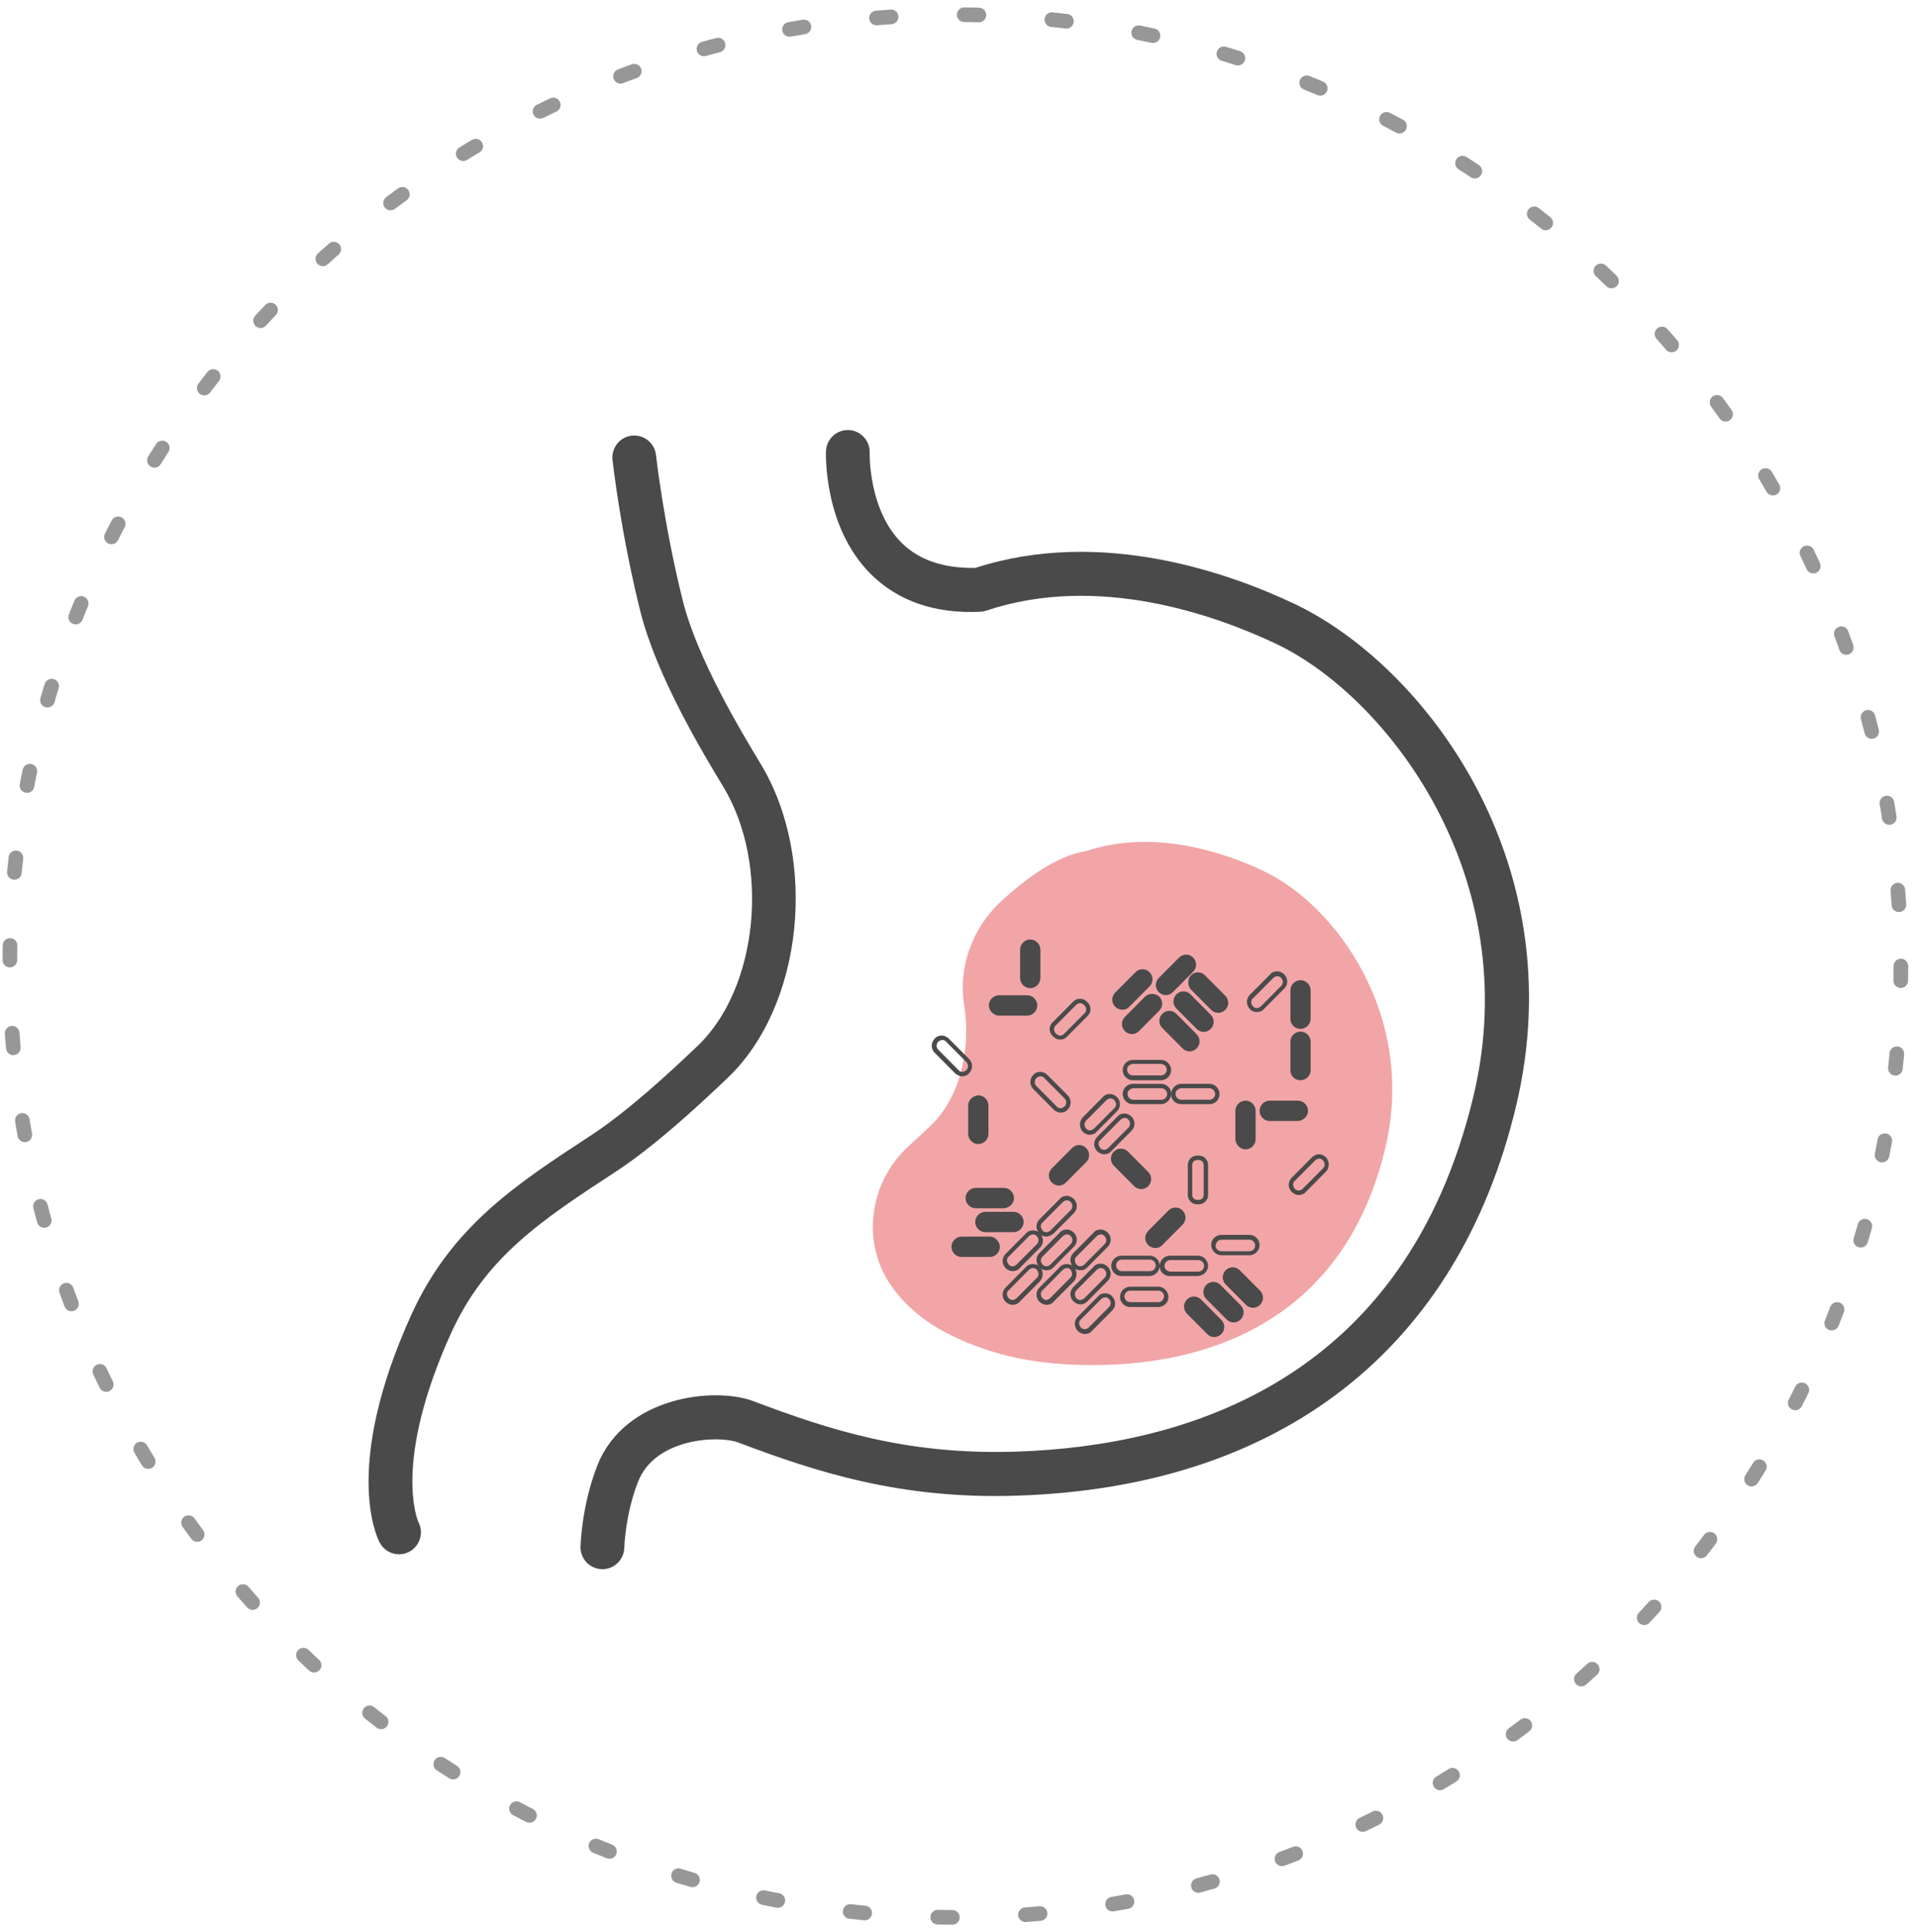 <?xml version="1.0" encoding="UTF-8"?>
<svg version="1.1" viewBox="0 0 131 132" xmlns="http://www.w3.org/2000/svg">
<defs>
<filter id="a" x="-50%" y="-50%" width="200%" height="200%">
<feGaussianBlur in="SourceGraphic" stdDeviation="4"/>
</filter>
</defs>
<g fill="none" fill-rule="evenodd">
<g transform="translate(-383 -5376)">
<g transform="translate(344 4273)">
<g transform="translate(39 1104)">
<ellipse cx="65.284" cy="65" rx="64.614" ry="64.998" stroke="#979797" stroke-dasharray="1,5,1,5" stroke-linecap="round" stroke-linejoin="round"/>
<g transform="translate(22.332 28.379)">
<path d="m1.18 78.613s-3.569-12.207 9.28-23.696c22.128-12.207 16.058-25.802 12.849-30.876-4.997-7.899-8.566-22.26-5.71-22.26 2.855 0 14.276 0.718 14.276 0.718s-5.71 11.489 13.562 9.335c19.273-2.154 28.552 17.951 28.552 17.951s10.707 32.313-19.273 40.211c-11.207 2.953-15.467 3.599-19.987 2.872-7.571-1.218-14.276-4.308-14.276-4.308s-5.71 0-6.424 9.335c-1.428 1.436-12.849 0.718-12.849 0.718z" fill="#fff"/>
<path d="m64.007 30.126c4.963 2.35 10.477 9.905 8.322 18.945-2.629 11.014-10.949 14.539-18.992 14.796-4.456 0.142-7.792-0.58-10.759-2.058-1.823-0.908-3.082-2.054-3.947-3.254-2.172-3.014-1.574-7.212 1.188-9.688 0.479-0.43 0.965-0.883 1.454-1.349 1.989-1.896 2.768-5.237 2.283-8.211-0.43-2.636 0.581-5.327 2.543-7.127 1.733-1.59 3.839-3.117 5.757-3.403 4.599-1.542 9.382 0.039 12.151 1.35z" fill="#F1A5A7" filter="url(#a)"/>
<path d="m4.937 76.811c-0.54 0-1.063-0.295-1.329-0.811-0.266-0.515-2.458-5.32 2.146-15.505 2.735-6.051 7.151-8.938 12.265-12.282 2.505-1.639 5.228-4.141 7.327-6.14 4.134-3.943 4.968-12.38 1.746-17.704-1.361-2.25-4.546-7.518-5.66-11.957-1.34-5.344-1.885-10.163-1.908-10.366-0.09-0.825 0.499-1.569 1.32-1.662 0.828-0.084 1.56 0.504 1.652 1.327 0.004 0.049 0.546 4.827 1.835 9.963 1.003 3.999 4.026 8.996 5.316 11.132 3.947 6.524 2.898 16.547-2.245 21.448-2.191 2.09-5.047 4.71-7.697 6.444-4.972 3.251-8.855 5.789-11.23 11.042-4.023 8.901-2.232 12.838-2.212 12.875 0.379 0.737 0.094 1.646-0.639 2.028-0.22 0.115-0.455 0.169-0.687 0.169" fill="#4A4A4A"/>
<path d="m18.833 77.828h-0.037c-0.825-0.021-1.477-0.707-1.458-1.537 0.004-0.114 0.078-2.849 1.164-5.579 1.877-4.712 8.013-5.356 10.643-4.364 5.184 1.955 10.472 3.689 17.941 3.45 11.711-0.376 26.642-4.899 31.276-24.31 3.58-15.017-5.939-27.308-13.503-30.886-4.107-1.946-12.143-4.826-19.8-2.26-0.134 0.045-0.273 0.07-0.413 0.076-3.116 0.146-5.651-0.749-7.497-2.602-3.196-3.209-3.046-8.16-3.037-8.368 0.03-0.811 0.693-1.446 1.491-1.446 0.021 0 0.04 0 0.059 8.9996e-4 0.824 0.031 1.466 0.729 1.436 1.557-8.946e-4 0.066-0.088 3.882 2.175 6.14 1.194 1.191 2.903 1.76 5.052 1.72 8.581-2.777 17.334 0.34 21.808 2.461 8.699 4.117 19.148 17.484 15.137 34.31-3.959 16.583-16.064 26.036-34.086 26.613-8.022 0.274-13.83-1.655-19.085-3.637-1.291-0.487-5.632-0.322-6.82 2.665-0.88 2.209-0.95 4.511-0.95 4.533-0.022 0.816-0.686 1.465-1.495 1.465" fill="#4A4A4A"/>
<g transform="translate(41.153 34.562)" fill="#4A4A4A">
<path d="m2.256 9.592c0.181 0 0.361-0.06 0.482-0.212 0.27-0.272 0.27-0.696 0-0.968l-1.384-1.392c-0.12-0.121-0.301-0.212-0.482-0.212-0.181 0-0.361 0.06-0.482 0.212-0.27 0.272-0.27 0.696 0 0.968l1.384 1.392c0.15 0.121 0.301 0.212 0.482 0.212zm-1.624-2.36c0.06-0.06 0.181-0.121 0.27-0.121 0.09 0 0.21 0.031 0.27 0.121l1.384 1.392c0.15 0.151 0.15 0.394 0 0.545-0.06 0.06-0.181 0.121-0.27 0.121-0.09 0-0.21-0.031-0.27-0.121l-1.384-1.392c-0.15-0.151-0.15-0.394 0-0.545z"/>
<path d="m7.129 10.47 1.384 1.392c0.12 0.121 0.301 0.212 0.482 0.212 0.181 0 0.361-0.06 0.482-0.212 0.27-0.272 0.27-0.696 0-0.968l-1.384-1.392c-0.12-0.121-0.301-0.212-0.482-0.212-0.181 0-0.361 0.06-0.482 0.212-0.27 0.241-0.27 0.695 0 0.968zm0.21-0.756c0.06-0.06 0.181-0.121 0.27-0.121 0.09 0 0.21 0.031 0.27 0.121l1.384 1.392c0.15 0.151 0.15 0.394 0 0.545-0.06 0.06-0.181 0.121-0.27 0.121-0.09 0-0.21-0.031-0.27-0.121l-1.384-1.392c-0.15-0.152-0.15-0.394 0-0.545z"/>
<path d="m15.942 5.326c-0.27 0.272-0.27 0.696 0 0.968l1.384 1.392c0.27 0.272 0.692 0.272 0.962 0 0.27-0.272 0.27-0.696 0-0.968l-1.384-1.392c-0.27-0.273-0.692-0.273-0.962 0z"/>
<path d="m18.289 6.354c0.27 0.272 0.692 0.272 0.962 0 0.27-0.272 0.27-0.696 0-0.968l-1.384-1.392c-0.27-0.272-0.692-0.272-0.962 0-0.27 0.272-0.27 0.696 0 0.968l1.384 1.392z"/>
<path d="m17.897 3.662 1.384 1.392c0.27 0.272 0.692 0.272 0.962 0 0.27-0.272 0.27-0.696 0-0.968l-1.384-1.392c-0.27-0.272-0.692-0.272-0.962 0-0.241 0.241-0.241 0.695 0 0.968z"/>
<path d="m2.676 11.589v1.936c0 0.363 0.301 0.696 0.692 0.696 0.361 0 0.692-0.303 0.692-0.696v-1.936c0-0.363-0.301-0.696-0.692-0.696-0.391 0.031-0.692 0.333-0.692 0.696z"/>
<path d="m6.918 3.571c0.361 0 0.692-0.303 0.692-0.696v-1.936c0-0.363-0.301-0.696-0.692-0.696-0.361 0-0.692 0.303-0.692 0.696v1.936c0 0.394 0.331 0.696 0.692 0.696z"/>
<path d="m4.782 5.447h1.925c0.361 0 0.692-0.303 0.692-0.696 0-0.363-0.301-0.696-0.692-0.696h-1.925c-0.361 0-0.692 0.303-0.692 0.696 0.001 0.363 0.331 0.696 0.692 0.696z"/>
<path d="m13.927 8.472c-0.361 0-0.692 0.303-0.692 0.696 0 0.363 0.301 0.696 0.692 0.696h1.925c0.361 0 0.692-0.303 0.692-0.696 0-0.363-0.301-0.696-0.692-0.696h-1.925zm2.316 0.665c0 0.212-0.181 0.394-0.391 0.394h-1.925c-0.21 0-0.391-0.182-0.391-0.394 0-0.091 0.031-0.212 0.12-0.272 0.06-0.06 0.181-0.121 0.27-0.121h1.925c0.242 0.03 0.392 0.181 0.392 0.392l6e-6 -6.05e-6z"/>
<path d="m19.853 10.802c0-0.363-0.301-0.696-0.692-0.696h-1.925c-0.361 0-0.662 0.303-0.692 0.665 0-0.363-0.301-0.665-0.692-0.665h-1.925c-0.361 0-0.692 0.303-0.692 0.696 0 0.363 0.301 0.696 0.692 0.696h1.925c0.361 0 0.662-0.303 0.692-0.665 0 0.363 0.301 0.665 0.692 0.665h1.925c0.391 0 0.692-0.303 0.692-0.696zm-3.97 0.394h-1.925c-0.21 0-0.391-0.182-0.391-0.394 0-0.091 0.031-0.212 0.12-0.272 0.06-0.06 0.181-0.121 0.27-0.121h1.925c0.21 0 0.391 0.182 0.391 0.394 0.001 0.21-0.18 0.392-0.39 0.392l6e-6 -6e-6zm0.962-0.394c0-0.091 0.031-0.212 0.12-0.272 0.06-0.06 0.181-0.121 0.27-0.121h1.925c0.21 0 0.391 0.182 0.391 0.394 0.001 0.21-0.18 0.392-0.39 0.392h-1.925c-0.21 0-0.391-0.182-0.391-0.394l6e-6 -6.1e-6z"/>
<path d="m14.77 4.145-1.384 1.392c-0.27 0.272-0.27 0.696 0 0.968s0.692 0.272 0.962 0l1.384-1.392c0.27-0.272 0.27-0.696 0-0.968-0.271-0.242-0.692-0.242-0.962 0z"/>
<path d="m16.664 3.842 1.384-1.392c0.27-0.272 0.27-0.696 0-0.968-0.27-0.272-0.692-0.272-0.962 0l-1.384 1.392c-0.27 0.272-0.27 0.696 0 0.968 0.271 0.273 0.692 0.273 0.962 0z"/>
<path d="m13.686 4.841 1.384-1.392c0.27-0.272 0.27-0.696 0-0.968-0.27-0.272-0.692-0.272-0.962 0l-1.384 1.392c-0.27 0.272-0.27 0.696 0 0.968 0.27 0.272 0.721 0.272 0.962 0z"/>
<path d="m10.738 14.493c-0.27-0.272-0.692-0.272-0.962 0l-1.384 1.392c-0.27 0.272-0.27 0.696 0 0.968 0.27 0.272 0.692 0.272 0.962 0l1.384-1.392c0.271-0.241 0.271-0.695 0-0.968z"/>
<path d="m8.513 6.899c0.12 0.121 0.27 0.182 0.451 0.182s0.331-0.06 0.451-0.182l1.444-1.453c0.241-0.242 0.241-0.636 0-0.877l-0.09-0.091c-0.12-0.121-0.27-0.182-0.451-0.182-0.181 0-0.331 0.06-0.451 0.182l-1.444 1.453c-0.241 0.242-0.241 0.636 0 0.877l0.09 0.091zm0.12-0.756 1.444-1.453c0.06-0.06 0.15-0.091 0.241-0.091 0.09 0 0.181 0.031 0.241 0.091l0.09 0.091c0.06 0.06 0.09 0.151 0.09 0.242 0 0.091-0.031 0.182-0.09 0.242l-1.444 1.453c-0.06 0.06-0.15 0.091-0.241 0.091s-0.181-0.031-0.241-0.091l-0.09-0.091c-0.06-0.06-0.09-0.151-0.09-0.242 0-0.091 0.031-0.182 0.09-0.242z"/>
<path d="m15.672 23.965h-1.925c-0.361 0-0.692 0.303-0.692 0.696 0 0.363 0.301 0.696 0.692 0.696h1.925c0.361 0 0.692-0.303 0.692-0.696-0.031-0.394-0.331-0.696-0.692-0.696zm0 1.059h-1.925c-0.21 0-0.391-0.182-0.391-0.394 0-0.212 0.181-0.394 0.391-0.394h1.925c0.21 0 0.391 0.182 0.391 0.394-0.031 0.213-0.181 0.394-0.391 0.394z"/>
<path d="m19.07 22.543c0-0.363-0.301-0.696-0.692-0.696h-1.925c-0.361 0-0.662 0.303-0.692 0.665 0-0.363-0.301-0.665-0.692-0.665h-1.925c-0.361 0-0.692 0.303-0.692 0.696 0 0.363 0.301 0.696 0.692 0.696h1.925c0.361 0 0.662-0.303 0.692-0.665 0 0.363 0.301 0.665 0.692 0.665h1.925c0.391-0.031 0.692-0.333 0.692-0.696zm-3.97 0.363h-1.925c-0.21 0-0.391-0.182-0.391-0.394 0-0.212 0.181-0.394 0.391-0.394h1.925c0.21 0 0.391 0.182 0.391 0.394 0 0.242-0.181 0.394-0.391 0.394zm0.993-0.363c0-0.212 0.181-0.394 0.391-0.394h1.925c0.21 0 0.391 0.182 0.391 0.394 0 0.212-0.181 0.394-0.391 0.394h-1.925c-0.241-0.031-0.391-0.182-0.391-0.394z"/>
<path d="m19.972 21.817h1.925c0.361 0 0.692-0.303 0.692-0.696 0-0.363-0.301-0.696-0.692-0.696h-1.925c-0.361 0-0.692 0.303-0.692 0.696 0.031 0.394 0.331 0.696 0.692 0.696zm0-1.059h1.925c0.21 0 0.391 0.182 0.391 0.394 0 0.212-0.181 0.394-0.391 0.394h-1.925c-0.21 0-0.391-0.182-0.391-0.394 0.031-0.213 0.181-0.394 0.391-0.394z"/>
<path d="m25.899 11.952c0-0.363-0.301-0.696-0.692-0.696h-1.925c-0.361 0-0.692 0.303-0.692 0.696 0 0.363 0.301 0.696 0.692 0.696h1.925c0.391-0.031 0.692-0.333 0.692-0.696z"/>
<path d="m4.151 20.545h-1.925c-0.361 0-0.692 0.303-0.692 0.696 0 0.363 0.301 0.696 0.692 0.696h1.925c0.361 0 0.692-0.303 0.692-0.696-0.031-0.394-0.331-0.696-0.692-0.696z"/>
<path d="m3.85 20.242h1.925c0.361 0 0.692-0.303 0.692-0.696 0-0.363-0.301-0.696-0.692-0.696h-1.925c-0.361 0-0.692 0.303-0.692 0.696 0 0.394 0.331 0.696 0.692 0.696z"/>
<path d="m5.806 17.913c0-0.363-0.301-0.696-0.692-0.696h-1.925c-0.361 0-0.692 0.303-0.692 0.696 0 0.363 0.301 0.696 0.692 0.696h1.925c0.391-0.031 0.692-0.333 0.692-0.696z"/>
<path d="m18.59 24.843c-0.27-0.272-0.692-0.272-0.962 0-0.27 0.272-0.27 0.696 0 0.968l1.384 1.392c0.27 0.272 0.692 0.272 0.962 0 0.27-0.272 0.27-0.696 0-0.968l-1.384-1.392z"/>
<path d="m19.913 23.844c-0.27-0.272-0.692-0.272-0.962 0-0.27 0.272-0.27 0.696 0 0.968l1.384 1.392c0.27 0.272 0.692 0.272 0.962 0 0.27-0.272 0.27-0.696 0-0.968l-1.384-1.392z"/>
<path d="m21.237 22.845c-0.27-0.272-0.692-0.272-0.962 0-0.27 0.272-0.27 0.696 0 0.968l1.384 1.392c0.27 0.272 0.692 0.272 0.962 0 0.27-0.272 0.27-0.696 0-0.968l-1.384-1.392z"/>
<path d="m14.018 17.096c0.27 0.272 0.692 0.272 0.962 0 0.27-0.272 0.27-0.696 0-0.968l-1.384-1.392c-0.27-0.272-0.692-0.272-0.962 0-0.27 0.272-0.27 0.696 0 0.968l1.384 1.392z"/>
<path d="m15.942 21.121 1.384-1.392c0.27-0.272 0.27-0.696 0-0.968-0.27-0.272-0.692-0.272-0.962 0l-1.384 1.392c-0.27 0.272-0.27 0.696 0 0.968 0.27 0.272 0.721 0.272 0.962 0z"/>
<path d="m13.837 12.346c-0.12-0.121-0.301-0.212-0.482-0.212-0.181 0-0.361 0.06-0.482 0.212l-1.384 1.392c-0.27 0.272-0.27 0.696 0 0.968 0.12 0.121 0.301 0.212 0.482 0.212s0.361-0.06 0.482-0.212l1.384-1.392c0.27-0.272 0.27-0.696 0-0.968zm-0.21 0.756-1.384 1.392c-0.06 0.06-0.181 0.121-0.27 0.121-0.09 0-0.21-0.031-0.27-0.121-0.06-0.091-0.12-0.182-0.12-0.272 0-0.091 0.031-0.212 0.12-0.272l1.384-1.392c0.06-0.06 0.181-0.121 0.27-0.121 0.09 0 0.21 0.031 0.27 0.121 0.15 0.15 0.15 0.392 0 0.544v-6e-6z"/>
<path d="m10.497 13.374c0.12 0.121 0.301 0.212 0.482 0.212s0.361-0.06 0.482-0.212l1.384-1.392c0.27-0.272 0.27-0.696 0-0.968-0.12-0.121-0.301-0.212-0.482-0.212-0.181 0-0.361 0.06-0.482 0.212l-1.384 1.392c-0.24 0.272-0.24 0.696 0 0.968zm0.241-0.756 1.384-1.392c0.06-0.06 0.181-0.121 0.27-0.121 0.09 0 0.21 0.031 0.27 0.121 0.06 0.06 0.12 0.182 0.12 0.272 0 0.091-0.031 0.212-0.12 0.272l-1.384 1.392c-0.06 0.06-0.181 0.121-0.27 0.121-0.09 0-0.21-0.031-0.27-0.121-0.15-0.15-0.15-0.392 0-0.544v6.1e-6z"/>
<path d="m12.032 24.418c-0.181 0-0.361 0.06-0.482 0.212l-1.384 1.392c-0.27 0.272-0.27 0.696 0 0.968 0.12 0.121 0.301 0.212 0.482 0.212 0.181 0 0.361-0.06 0.482-0.212l1.384-1.392c0.27-0.272 0.27-0.696 0-0.968-0.121-0.151-0.301-0.212-0.482-0.212zm0.27 0.939-1.384 1.392c-0.06 0.06-0.181 0.121-0.27 0.121-0.09 0-0.21-0.031-0.27-0.121-0.06-0.06-0.12-0.182-0.12-0.272 0-0.091 0.031-0.212 0.12-0.272l1.384-1.392c0.06-0.06 0.181-0.121 0.27-0.121 0.09 0 0.21 0.031 0.27 0.121 0.15 0.15 0.15 0.392 0 0.544v-6.1e-6z"/>
<path d="m10.829 24.963 1.384-1.392c0.27-0.272 0.27-0.696 0-0.968-0.12-0.121-0.301-0.212-0.482-0.212s-0.361 0.06-0.482 0.212l-1.384 1.392c-0.27 0.272-0.27 0.696 0 0.968 0.12 0.121 0.301 0.212 0.482 0.212 0.181 0 0.331-0.06 0.482-0.212zm-0.752-0.756 1.384-1.392c0.06-0.06 0.181-0.121 0.27-0.121 0.09 0 0.21 0.031 0.27 0.121 0.15 0.151 0.15 0.394 0 0.545l-1.384 1.392c-0.06 0.06-0.181 0.121-0.27 0.121-0.09 0-0.21-0.031-0.27-0.121-0.15-0.151-0.15-0.394 0-0.545z"/>
<path d="m9.986 22.754c0.12 0.06 0.241 0.091 0.361 0.091 0.181 0 0.361-0.06 0.482-0.212l1.384-1.392c0.27-0.272 0.27-0.696 0-0.968-0.12-0.121-0.301-0.212-0.482-0.212s-0.361 0.06-0.482 0.212l-1.384 1.392c-0.241 0.242-0.27 0.574-0.09 0.847-0.12-0.06-0.241-0.091-0.361-0.091-0.181 0-0.361 0.06-0.482 0.212l-1.384 1.392c-0.27 0.272-0.27 0.696 0 0.968 0.12 0.121 0.301 0.212 0.482 0.212 0.181 0 0.361-0.06 0.482-0.212l1.384-1.392c0.211-0.242 0.241-0.605 0.09-0.847zm0.09-0.847 1.384-1.392c0.06-0.06 0.181-0.121 0.27-0.121 0.09 0 0.21 0.031 0.27 0.121 0.15 0.151 0.15 0.394 0 0.545l-1.384 1.392c-0.06 0.06-0.181 0.121-0.27 0.121-0.09 0-0.21-0.031-0.27-0.121-0.15-0.181-0.15-0.423 0-0.545zm-0.421 1.453-1.384 1.392c-0.06 0.06-0.181 0.121-0.27 0.121-0.09 0-0.181-0.06-0.241-0.121-0.06-0.06-0.12-0.182-0.12-0.272 0-0.091 0.031-0.212 0.12-0.272l1.384-1.392c0.06-0.06 0.181-0.121 0.27-0.121 0.09 0 0.21 0.031 0.27 0.121 0.121 0.181 0.121 0.423-0.029 0.544v-6.1e-6z"/>
<path d="m8.513 20.334 1.384-1.392c0.27-0.272 0.27-0.696 0-0.968-0.12-0.121-0.301-0.212-0.482-0.212-0.181 0-0.361 0.06-0.482 0.212l-1.383 1.392c-0.241 0.242-0.27 0.574-0.09 0.847-0.12-0.06-0.241-0.091-0.361-0.091-0.181 0-0.361 0.06-0.482 0.212l-1.384 1.392c-0.27 0.272-0.27 0.696 0 0.968 0.12 0.121 0.301 0.212 0.482 0.212s0.361-0.06 0.482-0.212l1.384-1.392c0.241-0.242 0.27-0.574 0.09-0.847 0.12 0.06 0.241 0.091 0.361 0.091 0.18-0.03 0.33-0.09 0.481-0.212zm-1.143 0.727-1.384 1.392c-0.06 0.06-0.181 0.121-0.27 0.121-0.09 0-0.21-0.031-0.27-0.121-0.06-0.091-0.12-0.182-0.12-0.272 0-0.091 0.031-0.212 0.12-0.272l1.384-1.392c0.06-0.06 0.181-0.121 0.27-0.121 0.09 0 0.21 0.031 0.27 0.121 0.15 0.15 0.15 0.392 0 0.544v-6e-6zm0.27-1.21c0-0.091 0.031-0.212 0.12-0.272l1.384-1.392c0.06-0.06 0.181-0.121 0.27-0.121 0.09 0 0.21 0.031 0.27 0.121 0.15 0.151 0.15 0.394 0 0.545l-1.384 1.392c-0.06 0.06-0.181 0.121-0.27 0.121-0.09 0-0.21-0.031-0.27-0.121-0.059-0.092-0.12-0.183-0.12-0.273v-6.1e-6z"/>
<path d="m22.409 5.204c0.181 0 0.361-0.06 0.482-0.212l1.384-1.392c0.27-0.272 0.27-0.696 0-0.968-0.12-0.121-0.301-0.212-0.482-0.212-0.181 0-0.361 0.06-0.482 0.212l-1.384 1.392c-0.27 0.272-0.27 0.696 0 0.968 0.121 0.151 0.301 0.212 0.482 0.212zm-0.27-0.937 1.384-1.392c0.06-0.06 0.181-0.121 0.27-0.121 0.09 0 0.21 0.031 0.27 0.121 0.15 0.151 0.15 0.394 0 0.545l-1.384 1.392c-0.06 0.06-0.181 0.121-0.27 0.121-0.09 0-0.21-0.031-0.27-0.121-0.06-0.06-0.12-0.182-0.12-0.272-0.001-0.122 0.029-0.213 0.12-0.273v-6.06e-6z"/>
<path d="m7.67 22.754c0.12 0.06 0.241 0.091 0.361 0.091 0.181 0 0.361-0.06 0.482-0.212l1.384-1.392c0.27-0.272 0.27-0.696 0-0.968-0.12-0.121-0.301-0.212-0.482-0.212-0.181 0-0.361 0.06-0.482 0.212l-1.384 1.392c-0.241 0.242-0.27 0.574-0.09 0.847-0.12-0.06-0.241-0.091-0.361-0.091-0.181 0-0.361 0.06-0.482 0.212l-1.384 1.392c-0.27 0.272-0.27 0.696 0 0.968 0.12 0.121 0.301 0.212 0.482 0.212 0.181 0 0.361-0.06 0.482-0.212l1.384-1.392c0.21-0.242 0.241-0.605 0.09-0.847zm0.09-0.847 1.384-1.392c0.06-0.06 0.181-0.121 0.27-0.121 0.09 0 0.21 0.031 0.27 0.121 0.15 0.151 0.15 0.394 0 0.545l-1.384 1.392c-0.06 0.06-0.181 0.121-0.27 0.121-0.09 0-0.21-0.031-0.27-0.121-0.06-0.06-0.12-0.182-0.12-0.272-0.001-0.091 0.06-0.212 0.12-0.273v-6.1e-6zm-0.391 1.453-1.384 1.392c-0.06 0.06-0.181 0.121-0.27 0.121-0.09 0-0.21-0.031-0.27-0.121-0.06-0.06-0.12-0.182-0.12-0.272 0-0.091 0.031-0.212 0.12-0.272l1.384-1.392c0.06-0.06 0.181-0.121 0.27-0.121 0.09 0 0.21 0.031 0.27 0.121 0.15 0.181 0.15 0.423 0 0.544v-6.1e-6z"/>
<path d="m27.132 15.129c-0.12-0.121-0.301-0.212-0.482-0.212-0.18 0-0.361 0.091-0.481 0.212l-1.384 1.392c-0.27 0.272-0.27 0.696 0 0.968 0.12 0.121 0.301 0.212 0.482 0.212s0.361-0.06 0.482-0.212l1.384-1.392c0.24-0.242 0.24-0.696-0.001-0.968h3e-6zm-0.21 0.756-1.384 1.392c-0.06 0.06-0.181 0.121-0.27 0.121-0.09 0-0.21-0.031-0.27-0.121-0.06-0.06-0.12-0.182-0.12-0.272 0-0.091 0.031-0.212 0.12-0.272l1.384-1.392c0.06-0.06 0.181-0.121 0.27-0.121 0.09 0 0.21 0.031 0.27 0.121 0.15 0.15 0.15 0.392 0 0.544v-6.1e-6z"/>
<path d="m21.627 14.584c0.361 0 0.692-0.303 0.692-0.696v-1.936c0-0.363-0.301-0.696-0.692-0.696-0.361 0-0.692 0.303-0.692 0.696v1.936c0.031 0.394 0.331 0.696 0.692 0.696z"/>
<path d="m25.387 9.865c0.361 0 0.692-0.303 0.692-0.696v-1.936c0-0.363-0.301-0.696-0.692-0.696-0.361 0-0.692 0.303-0.692 0.696v1.936c0.001 0.394 0.302 0.696 0.692 0.696z"/>
<path d="m25.387 6.354c0.361 0 0.692-0.303 0.692-0.696v-1.936c0-0.363-0.301-0.696-0.692-0.696-0.361 0-0.692 0.303-0.692 0.696v1.936c0.001 0.394 0.302 0.696 0.692 0.696z"/>
<path d="m18.318 15.009c-0.331 0-0.632 0.272-0.632 0.636v2.058c0 0.333 0.27 0.636 0.632 0.636h0.12c0.331 0 0.632-0.272 0.632-0.636v-2.058c0-0.333-0.27-0.636-0.632-0.636h-0.12zm0.451 0.635v2.058c0 0.182-0.15 0.333-0.331 0.333h-0.12c-0.181 0-0.331-0.151-0.331-0.333v-2.058c0-0.182 0.15-0.333 0.331-0.333h0.12c0.181 0.001 0.331 0.152 0.331 0.333z"/>
</g>
</g>
</g>
</g>
</g>
</g>
</svg>
